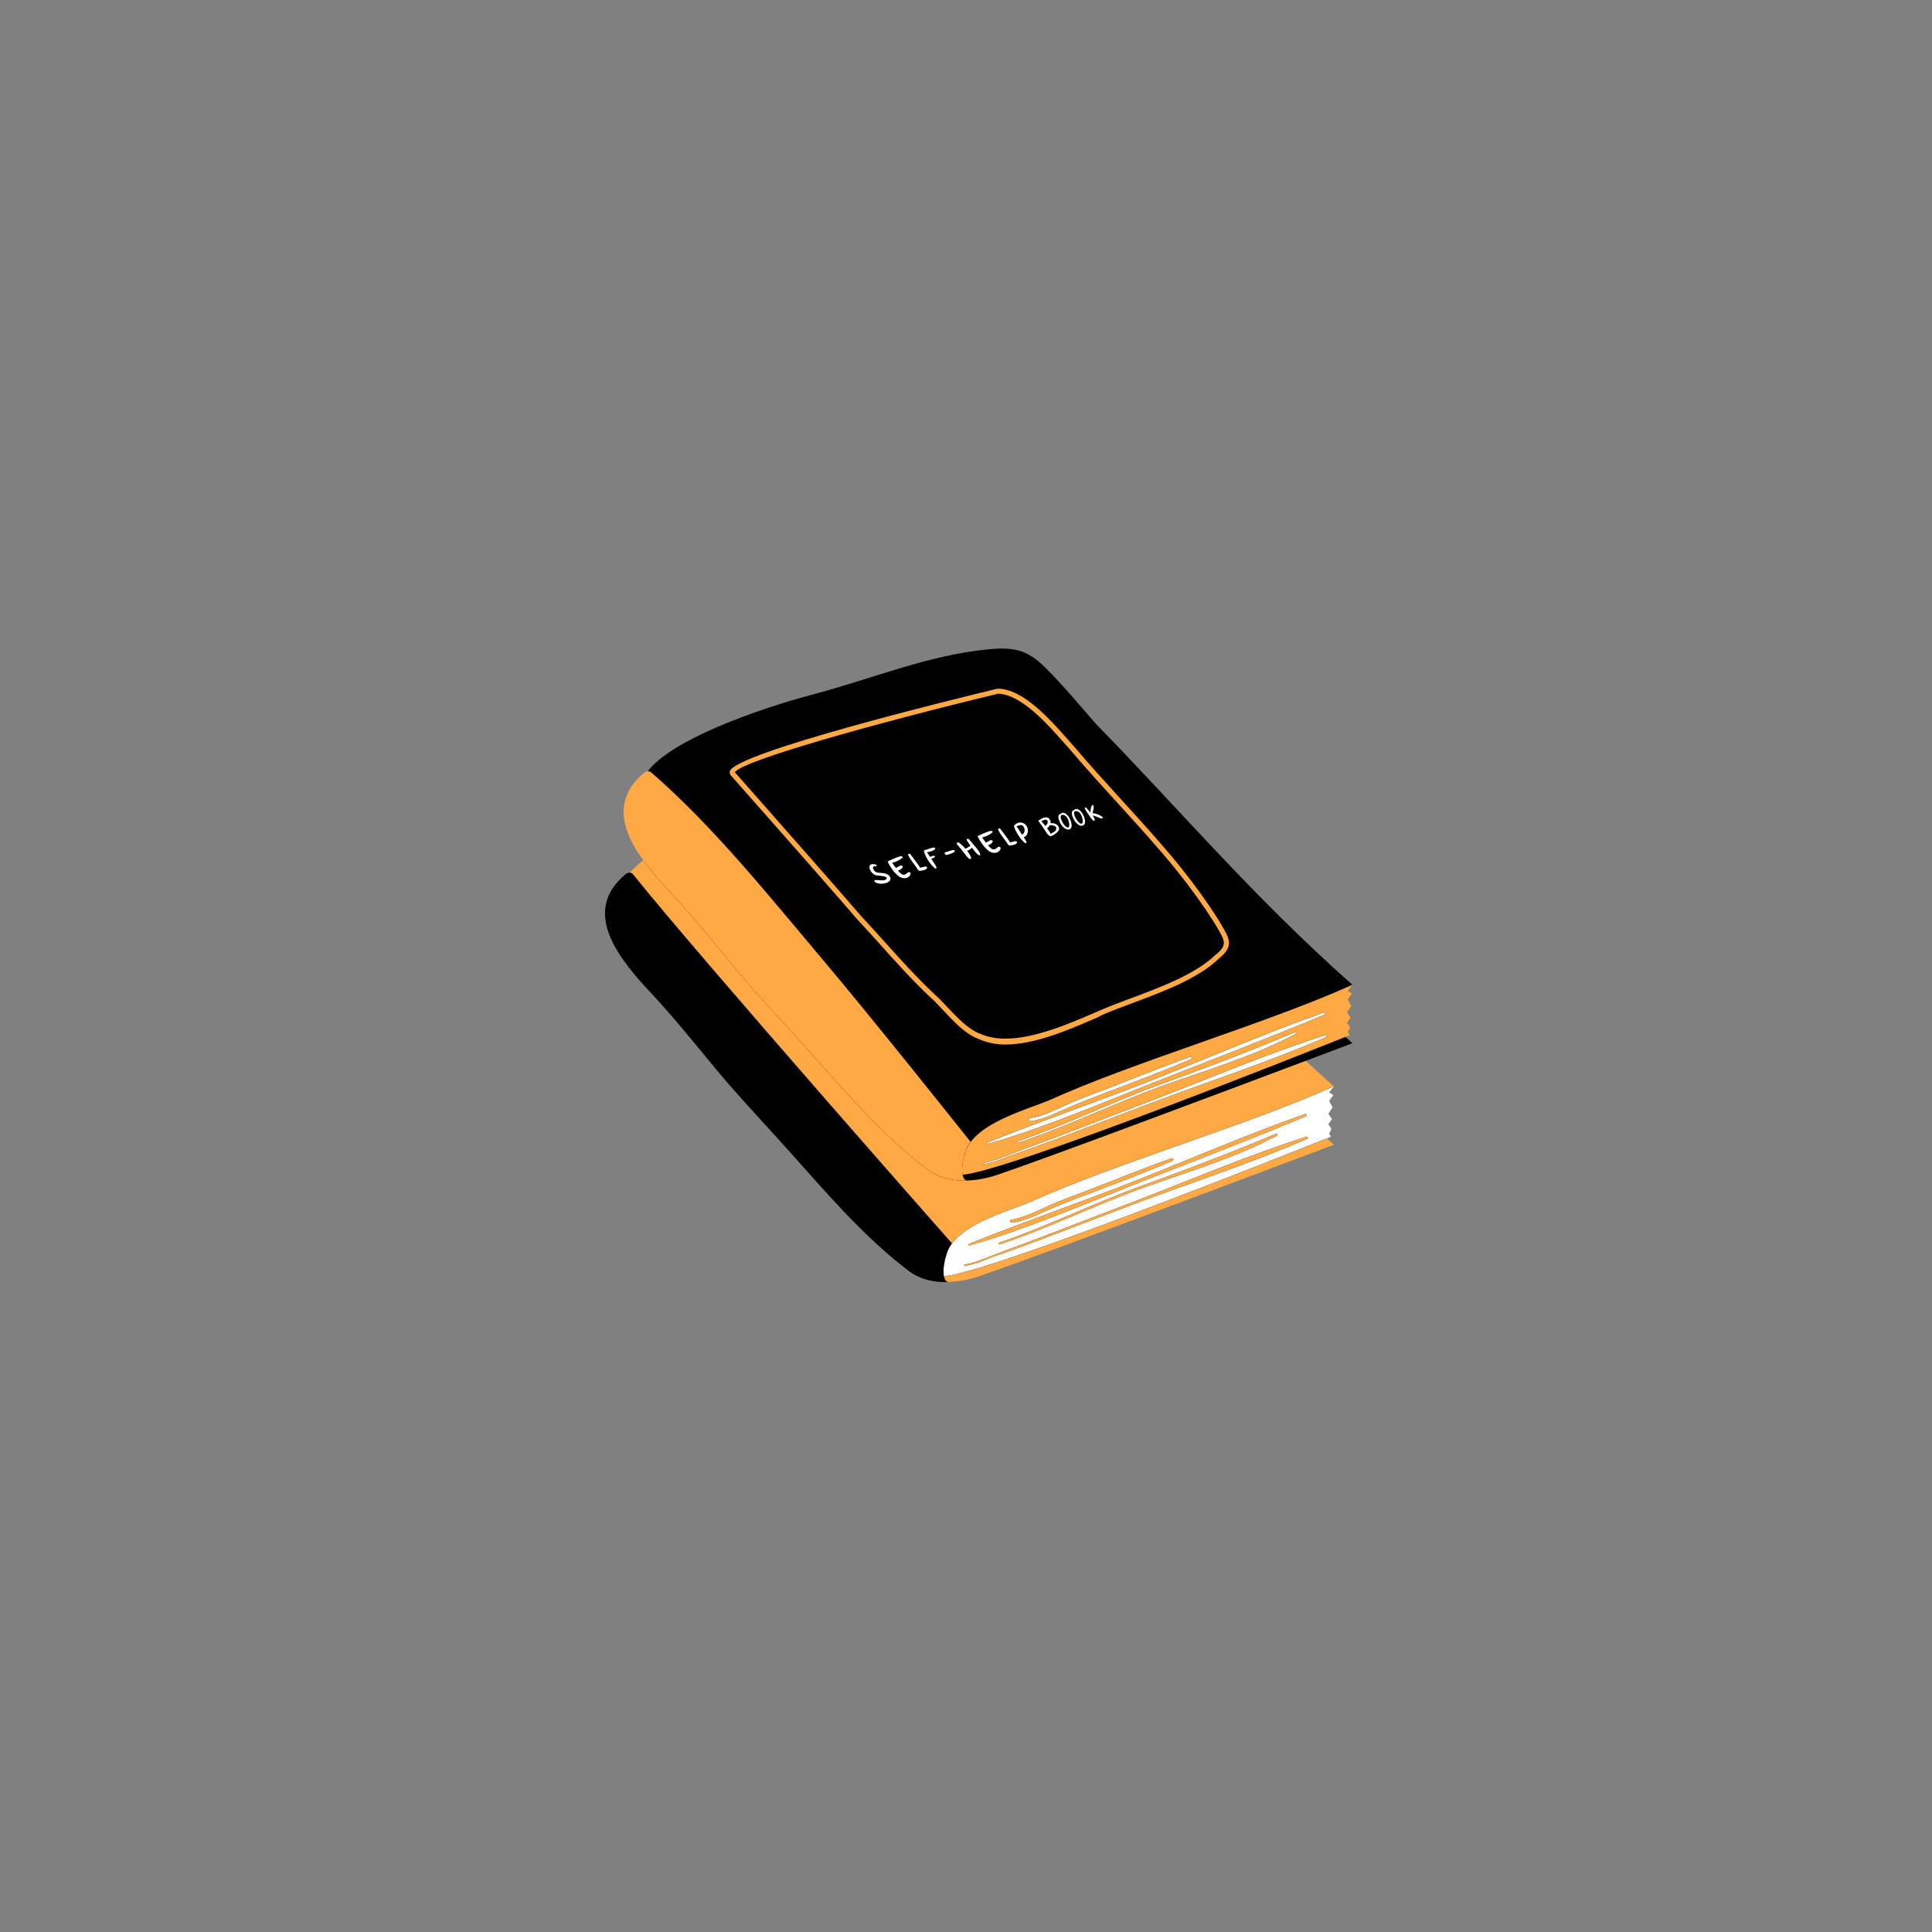 <svg xmlns="http://www.w3.org/2000/svg" xmlns:xlink="http://www.w3.org/1999/xlink" width="500" zoomAndPan="magnify" viewBox="0 0 375 375" height="500" preserveAspectRatio="xMidYMid meet" version="1.0"><rect x="0" y="0" width="375" height="375" fill="#808080" stroke="none"/><defs><clipPath id="id1"><path d="M 117 125.59 L 262.5 125.59 L 262.5 249 L 117 249 Z M 117 125.59 " clip-rule="nonzero"/></clipPath><clipPath id="id2"><path d="M 186 191 L 262.5 191 L 262.5 229 L 186 229 Z M 186 191 " clip-rule="nonzero"/></clipPath></defs><g clip-path="url(#id1)"><path fill="#000000" d="M 262.5 202.488 L 261.156 201.258 C 261.109 201.277 261.059 201.301 261.008 201.32 L 260.891 201.211 L 261.754 200.867 L 261.426 200.367 L 261.883 199.438 L 261.27 198.504 L 261.98 197.492 L 261.27 196.488 L 262.109 195.234 L 261.422 193.984 L 262.199 192.895 L 261.383 192.379 L 262.227 191.266 C 262.316 191.227 262.41 191.184 262.5 191.145 C 243.195 174.043 229.398 157.586 212.75 140.539 C 209.484 136.809 206.312 132.969 202.785 129.477 C 199.258 125.98 196.52 125.582 191.77 126.039 C 180.211 127.148 169.168 131.773 158.008 134.73 C 146.402 137.809 130.234 143.699 125.75 149.695 C 125.809 149.695 125.867 149.703 125.922 149.711 C 125.902 149.734 125.883 149.762 125.867 149.785 L 125.824 149.84 L 125.754 149.84 C 125.535 149.844 125.316 149.934 125.117 150.098 C 119.965 154.406 119.91 159.898 124.965 166.895 L 125.043 167.004 L 124.938 167.09 C 124.027 167.836 123.176 168.613 122.406 169.398 C 122.348 169.387 122.289 169.379 122.227 169.379 C 121.949 169.371 121.656 169.488 121.414 169.688 C 112.508 177.129 120.484 186.457 126.488 192.883 C 130.91 197.613 134.895 202.617 139.031 207.594 C 143.645 213.145 148.68 218.395 153.48 223.781 C 160.133 231.242 167.07 239.309 174.938 245.562 C 175.207 245.777 175.508 246.016 175.832 246.258 C 179.363 249.336 184.191 248.832 184.191 248.832 C 184.168 248.836 184.145 248.832 184.117 248.828 C 183.98 248.824 183.863 248.781 183.758 248.715 C 183.922 248.707 184.047 248.699 184.113 248.695 L 184.113 248.684 C 185.961 248.645 187.941 248.273 189.996 247.578 C 202.285 243.41 254.75 223.602 258.613 222.141 L 257.273 220.914 L 258.141 220.57 L 257.812 220.07 L 258.27 219.141 L 257.656 218.207 L 258.363 217.195 L 257.656 216.191 L 258.496 214.941 L 257.809 213.691 L 258.586 212.598 L 257.77 212.086 L 258.691 210.867 C 256.93 209.309 255.129 207.676 253.34 206.012 L 253.285 205.965 C 253.336 205.945 253.387 205.926 253.434 205.906 C 258.949 203.828 262.5 202.488 262.5 202.488 " fill-opacity="1" fill-rule="nonzero"/></g><path fill="#ffffff" d="M 191.723 221.742 C 191.555 221.812 191.617 222.074 191.801 222.023 C 202.934 218.812 213.785 214.129 224.555 209.887 C 235.395 205.617 246.312 201.477 257.051 196.961 C 257.309 196.852 257.211 196.438 256.934 196.531 C 245.949 200.398 235.219 205.035 224.402 209.332 C 213.574 213.629 202.512 217.371 191.723 221.742 " fill-opacity="1" fill-rule="nonzero"/><path fill="#ffffff" d="M 223.629 213.57 C 217.98 215.742 212.324 217.883 206.684 220.066 C 204.129 221.051 201.566 222.012 198.988 222.938 C 196.293 223.91 193.633 225.203 190.82 225.781 C 190.711 225.805 190.734 225.988 190.844 225.977 C 193.148 225.707 195.188 224.621 197.355 223.879 C 200.238 222.902 203.09 221.84 205.934 220.762 C 211.574 218.633 217.199 216.465 222.836 214.332 C 234.316 209.988 246.102 206.203 257.363 201.316 C 257.586 201.219 257.426 200.855 257.195 200.926 C 245.836 204.555 234.754 209.289 223.629 213.57 " fill-opacity="1" fill-rule="nonzero"/><path fill="#ffffff" d="M 197.668 221.809 C 207.047 218.699 215.953 214.285 225.25 210.918 C 233.996 207.754 243.223 205.102 251.457 200.711 C 251.645 200.609 251.512 200.273 251.309 200.359 C 242.66 203.996 233.953 207.305 225.137 210.496 C 215.832 213.867 206.945 218.336 197.582 221.5 C 197.387 221.566 197.469 221.875 197.668 221.809 " fill-opacity="1" fill-rule="nonzero"/><path fill="#ffffff" d="M 200.062 217.621 C 202.152 217.301 204.051 216.488 205.961 215.617 C 208.77 214.344 211.617 213.25 214.5 212.156 C 220.102 210.027 225.738 207.93 231.246 205.566 C 231.5 205.457 231.316 205.027 231.059 205.121 C 225.426 207.094 219.898 209.379 214.324 211.52 C 212.145 212.355 209.934 213.121 207.801 214.066 C 205.211 215.207 202.723 216.574 199.902 217.047 C 199.523 217.109 199.688 217.68 200.062 217.621 " fill-opacity="1" fill-rule="nonzero"/><path fill="#ffffff" d="M 170.941 169.426 C 170.5 169.391 170.129 169.426 169.785 169.09 C 169.434 168.754 169.199 168 169.953 168.137 C 170.211 168.188 170.234 167.871 169.977 167.805 C 169.293 167.637 168.711 167.684 168.762 168.387 C 168.805 168.922 169.332 169.695 170.004 169.887 C 170.359 169.984 172.465 170 172.078 170.57 C 171.691 171.133 170.547 170.746 169.91 170.816 C 169.746 170.836 169.637 170.988 169.777 171.133 C 170.578 171.961 173.387 171.43 172.758 170.223 C 172.418 169.574 171.617 169.48 170.941 169.426 " fill-opacity="1" fill-rule="nonzero"/><path fill="#ffffff" d="M 176.289 169.301 C 176.031 169.449 175.742 169.828 175.367 169.789 C 174.988 169.742 174.652 169.371 174.426 169.129 C 174.379 169.078 174.344 169.027 174.301 168.98 C 174.695 168.855 175.059 168.633 175.211 168.32 C 175.312 168.105 174.977 167.918 174.773 168.012 C 174.469 168.148 174.184 168.316 173.895 168.473 C 173.648 168.145 173.418 167.805 173.168 167.477 C 173.922 167.293 174.703 166.918 175.164 166.48 C 175.266 166.387 175.121 166.18 174.953 166.191 C 174.531 166.227 174.168 166.375 173.812 166.531 C 173.344 166.734 172.848 166.918 172.402 167.148 C 172.277 167.215 172.305 167.363 172.398 167.469 C 172.402 167.477 172.402 167.484 172.406 167.492 C 172.898 168.398 173.523 169.383 174.438 170.07 C 175.398 170.797 176.574 170.465 176.758 169.566 C 176.801 169.359 176.457 169.203 176.289 169.301 " fill-opacity="1" fill-rule="nonzero"/><path fill="#ffffff" d="M 189.871 162.574 C 190.367 163.477 190.992 164.465 191.906 165.152 C 192.863 165.879 194.043 165.547 194.227 164.648 C 194.27 164.438 193.926 164.281 193.758 164.379 C 193.5 164.527 193.211 164.91 192.832 164.867 C 192.457 164.824 192.121 164.453 191.891 164.207 C 191.848 164.16 191.809 164.109 191.766 164.059 C 192.16 163.938 192.527 163.711 192.676 163.398 C 192.777 163.188 192.441 163 192.242 163.09 C 191.938 163.23 191.652 163.395 191.359 163.555 C 191.117 163.223 190.883 162.887 190.637 162.555 C 191.391 162.371 192.172 162 192.629 161.562 C 192.73 161.465 192.586 161.258 192.418 161.273 C 191.996 161.305 191.633 161.457 191.277 161.609 C 190.809 161.816 190.316 162 189.867 162.23 C 189.742 162.293 189.77 162.441 189.863 162.551 C 189.867 162.559 189.867 162.566 189.871 162.574 " fill-opacity="1" fill-rule="nonzero"/><path fill="#ffffff" d="M 179.582 168.188 C 179.238 168.242 178.941 168.367 178.605 168.43 C 178.039 167.539 177.352 166.672 176.703 165.82 C 176.52 165.582 176.18 165.77 176.281 165.996 C 176.727 166.98 177.605 167.867 178.172 168.82 C 178.238 168.93 178.391 169.031 178.531 169.02 C 179.051 168.98 179.621 168.898 179.914 168.547 C 180.055 168.375 179.812 168.148 179.582 168.188 " fill-opacity="1" fill-rule="nonzero"/><path fill="#ffffff" d="M 180.797 166.762 C 180.777 166.734 180.762 166.707 180.746 166.684 C 181.004 166.617 181.254 166.52 181.434 166.379 C 181.539 166.301 181.469 166.078 181.277 166.102 C 181.004 166.129 180.77 166.238 180.523 166.324 C 180.332 166.016 180.141 165.715 179.914 165.426 C 180.492 165.352 181.152 165.16 181.5 164.828 C 181.617 164.715 181.453 164.492 181.266 164.504 C 180.953 164.52 180.676 164.633 180.402 164.727 C 180.102 164.832 179.789 164.91 179.484 165.008 C 179.402 165.035 179.371 165.094 179.363 165.16 C 179.34 165.191 179.328 165.23 179.344 165.277 C 179.656 166.332 180.469 167.688 181.434 168.516 C 181.629 168.684 181.855 168.492 181.77 168.316 C 181.516 167.777 181.129 167.277 180.797 166.762 " fill-opacity="1" fill-rule="nonzero"/><path fill="#ffffff" d="M 195.641 163.902 C 195.707 164.012 195.855 164.113 195.996 164.102 C 196.516 164.059 197.09 163.977 197.379 163.625 C 197.52 163.457 197.281 163.23 197.047 163.266 C 196.703 163.32 196.41 163.449 196.07 163.512 C 195.508 162.621 194.82 161.754 194.172 160.898 C 193.988 160.66 193.645 160.848 193.75 161.074 C 194.191 162.062 195.074 162.949 195.641 163.902 " fill-opacity="1" fill-rule="nonzero"/><path fill="#ffffff" d="M 198.352 160.191 C 198.621 160.262 198.762 160.59 198.82 160.781 C 198.906 161.09 198.879 161.391 198.75 161.652 C 198.672 161.816 198.527 161.914 198.359 161.988 C 198.328 161.941 198.293 161.891 198.262 161.84 C 197.953 161.359 197.676 160.863 197.301 160.41 C 197.609 160.258 197.953 160.086 198.352 160.191 Z M 198.898 163.594 C 199.098 163.762 199.32 163.57 199.238 163.395 C 199.094 163.09 198.906 162.797 198.711 162.508 C 199.418 162.32 199.652 161.352 199.445 160.723 C 199.305 160.293 198.965 159.855 198.438 159.699 C 197.812 159.512 197.246 159.812 196.922 160.184 C 196.84 160.199 196.781 160.262 196.809 160.355 C 197.121 161.414 197.938 162.77 198.898 163.594 " fill-opacity="1" fill-rule="nonzero"/><path fill="#ffffff" d="M 183.789 165.926 C 184.324 165.777 184.93 165.652 185.285 165.281 C 185.414 165.148 185.199 164.961 185.02 164.992 C 184.492 165.082 184.008 165.281 183.508 165.426 C 183.16 165.527 183.438 166.023 183.789 165.926 " fill-opacity="1" fill-rule="nonzero"/><path fill="#ffffff" d="M 186.965 165.336 C 187.312 165.793 187.613 166.281 188.09 166.66 C 188.277 166.809 188.547 166.684 188.496 166.496 C 188.371 166.023 188.043 165.574 187.711 165.148 C 188.09 165.008 188.418 164.797 188.656 164.52 C 188.676 164.539 188.688 164.559 188.703 164.578 C 189.098 165.062 189.434 165.68 190.031 166.004 C 190.129 166.055 190.258 166 190.258 165.914 C 190.246 165.438 189.855 165.027 189.523 164.613 C 189.062 164.039 188.578 163.477 188.09 162.918 C 187.895 162.691 187.52 162.852 187.656 163.098 C 187.863 163.465 188.113 163.812 188.375 164.156 C 188.031 164.336 187.746 164.578 187.383 164.738 C 187.031 164.316 186.648 163.902 186.168 163.586 C 185.863 163.387 185.566 163.641 185.773 163.902 C 186.168 164.387 186.598 164.844 186.965 165.336 " fill-opacity="1" fill-rule="nonzero"/><path fill="#ffffff" d="M 203.352 159.434 C 203.398 159.684 203.25 159.938 203.113 160.121 C 203.055 160.195 202.969 160.254 202.891 160.312 C 202.652 159.992 202.395 159.676 202.109 159.379 C 202.512 159.215 203.238 158.824 203.352 159.434 Z M 203.68 160.332 C 203.715 160.277 203.746 160.219 203.773 160.156 C 204.367 160.152 205.211 160.312 205 160.969 C 204.855 161.418 204.359 161.621 203.922 161.84 C 203.793 161.465 203.453 161.082 203.215 160.75 C 203.422 160.676 203.578 160.48 203.68 160.332 Z M 202.766 161.07 C 203.012 161.449 203.215 161.887 203.617 162.164 C 203.652 162.246 203.734 162.316 203.844 162.309 C 204.273 162.266 204.656 161.977 204.953 161.754 C 205.25 161.531 205.637 161.16 205.57 160.754 C 205.453 160.043 204.582 159.668 203.902 159.793 C 203.934 159.605 203.926 159.41 203.844 159.223 C 203.426 158.234 202.258 158.742 201.789 159.164 C 201.629 159.152 201.488 159.254 201.598 159.406 C 201.992 159.961 202.398 160.508 202.766 161.07 " fill-opacity="1" fill-rule="nonzero"/><path fill="#ffffff" d="M 206.02 158.191 C 206.031 158.191 206.043 158.199 206.055 158.195 C 207.145 157.918 207.688 159.75 207.523 160.359 C 207.348 161.027 206.605 160.219 206.402 159.902 C 206.137 159.484 205.617 158.551 206.02 158.191 Z M 207.836 160.789 C 208.516 160.043 207.039 157 205.867 157.938 C 205.848 157.949 205.848 157.969 205.84 157.988 C 204.988 158.191 205.672 159.594 206.023 160.121 C 206.398 160.68 207.293 161.395 207.836 160.789 " fill-opacity="1" fill-rule="nonzero"/><path fill="#ffffff" d="M 208.625 157.461 C 208.637 157.461 208.648 157.465 208.66 157.461 C 209.754 157.188 210.293 159.016 210.133 159.625 C 209.953 160.293 209.211 159.484 209.008 159.164 C 208.742 158.754 208.227 157.816 208.625 157.461 Z M 210.441 160.059 C 211.121 159.309 209.645 156.27 208.469 157.203 C 208.453 157.219 208.453 157.234 208.445 157.254 C 207.594 157.457 208.277 158.859 208.625 159.383 C 209 159.945 209.895 160.66 210.441 160.059 " fill-opacity="1" fill-rule="nonzero"/><path fill="#ffffff" d="M 211.328 158.164 C 211.582 158.52 211.793 158.926 212.145 159.23 C 212.254 159.328 212.508 159.352 212.492 159.184 C 212.469 158.859 212.289 158.574 212.078 158.285 C 212.348 158.344 212.605 158.426 212.871 158.527 C 213.191 158.648 213.496 158.82 213.836 158.871 C 214.004 158.891 214.133 158.75 214 158.613 C 213.555 158.16 212.703 157.914 212.062 157.82 C 212.176 157.363 212.34 156.887 212.262 156.41 C 212.242 156.293 212.023 156.215 211.957 156.316 C 211.695 156.699 211.668 157.25 211.668 157.754 C 211.414 157.43 211.152 157.105 210.867 156.801 C 210.711 156.637 210.496 156.758 210.566 156.926 C 210.738 157.363 211.043 157.758 211.328 158.164 " fill-opacity="1" fill-rule="nonzero"/><path fill="#ffffff" d="M 253.75 221.023 C 242.484 225.906 230.703 229.695 219.223 234.035 C 213.582 236.168 207.961 238.336 202.32 240.469 C 199.477 241.543 196.625 242.605 193.742 243.586 C 191.574 244.328 189.535 245.414 187.234 245.684 C 187.121 245.695 187.098 245.508 187.207 245.488 C 190.02 244.91 192.68 243.613 195.375 242.645 C 197.953 241.719 200.516 240.754 203.07 239.77 C 208.711 237.59 214.367 235.445 220.016 233.273 C 231.145 228.996 242.223 224.262 253.586 220.633 C 253.812 220.559 253.973 220.926 253.75 221.023 Z M 247.844 220.414 C 239.609 224.805 230.383 227.457 221.637 230.625 C 212.34 233.988 203.434 238.402 194.055 241.516 C 193.855 241.578 193.773 241.27 193.969 241.207 C 203.332 238.039 212.219 233.574 221.523 230.203 C 230.34 227.008 239.051 223.699 247.695 220.066 C 247.898 219.98 248.031 220.312 247.844 220.414 Z M 188.109 241.449 C 198.898 237.074 209.961 233.336 220.785 229.035 C 231.605 224.738 242.336 220.102 253.32 216.238 C 253.598 216.141 253.695 216.559 253.438 216.664 C 242.699 221.18 231.781 225.32 220.938 229.594 C 210.172 233.836 199.32 238.516 188.188 241.73 C 188.004 241.781 187.941 241.516 188.109 241.449 Z M 196.289 236.754 C 199.109 236.281 201.598 234.91 204.184 233.77 C 206.32 232.828 208.531 232.059 210.711 231.223 C 216.285 229.086 221.812 226.797 227.445 224.824 C 227.703 224.734 227.887 225.164 227.633 225.27 C 222.121 227.633 216.488 229.73 210.887 231.859 C 208.004 232.953 205.152 234.047 202.348 235.324 C 200.438 236.191 198.539 237.004 196.449 237.328 C 196.074 237.383 195.91 236.816 196.289 236.754 Z M 257.98 212.047 L 258.887 210.848 C 242.418 218.301 216.59 225.773 200.125 233.227 C 195.773 235.09 184.898 237.887 183.656 243.789 C 183.648 243.777 183.641 243.766 183.633 243.758 C 183.5 244.211 183.375 244.742 183.266 245.363 C 183.117 246.223 183.09 247.074 183.215 247.723 C 192.125 247.035 250 223.984 257.543 220.965 C 258.074 220.754 258.355 220.641 258.355 220.641 L 257.98 220.059 L 258.438 219.129 L 257.832 218.211 L 258.543 217.195 L 257.832 216.188 L 258.664 214.945 L 257.98 213.699 L 258.793 212.559 L 257.98 212.047 " fill-opacity="1" fill-rule="nonzero"/><path fill="#ffa945" d="M 183.215 247.723 C 183.344 248.371 183.633 248.809 184.117 248.828 C 185.867 248.793 187.836 248.461 190.043 247.711 C 202.891 243.359 258.887 222.195 258.887 222.195 L 257.543 220.965 C 250 223.98 192.125 247.035 183.215 247.723 " fill-opacity="1" fill-rule="nonzero"/><path fill="#ffa945" d="M 193.66 228.008 C 191.457 228.754 189.488 229.086 187.742 229.125 C 187.766 229.125 187.785 229.129 187.805 229.129 C 187.805 229.129 182.973 229.633 179.445 226.551 C 179.121 226.309 178.82 226.074 178.551 225.859 C 170.684 219.605 163.746 211.539 157.094 204.078 C 152.289 198.688 147.258 193.441 142.645 187.891 C 138.508 182.914 134.523 177.91 130.102 173.18 C 128.363 171.316 126.457 169.211 124.844 166.977 C 123.914 167.738 123.035 168.539 122.227 169.379 C 122.465 169.383 122.691 169.477 122.863 169.688 C 136.238 186.352 184.793 241.359 184.793 241.359 C 184.793 241.359 184.168 241.898 183.633 243.758 C 183.641 243.766 183.648 243.777 183.656 243.789 C 184.898 237.887 195.773 235.09 200.125 233.227 C 216.59 225.777 242.418 218.301 258.887 210.852 C 257.02 209.195 255.207 207.547 253.434 205.906 C 237.039 212.078 203.27 224.75 193.66 228.008 " fill-opacity="1" fill-rule="nonzero"/><path fill="#ffa945" d="M 188.188 241.73 C 199.32 238.516 210.172 233.836 220.938 229.594 C 231.781 225.32 242.699 221.18 253.438 216.664 C 253.695 216.559 253.598 216.141 253.32 216.238 C 242.336 220.102 231.605 224.738 220.785 229.035 C 209.961 233.336 198.898 237.074 188.109 241.449 C 187.941 241.516 188.004 241.781 188.188 241.73 " fill-opacity="1" fill-rule="nonzero"/><path fill="#ffa945" d="M 187.234 245.68 C 189.535 245.414 191.574 244.324 193.742 243.586 C 196.625 242.605 199.477 241.543 202.32 240.469 C 207.961 238.336 213.582 236.168 219.223 234.035 C 230.703 229.695 242.484 225.906 253.75 221.02 C 253.973 220.926 253.812 220.559 253.586 220.633 C 242.223 224.262 231.145 228.996 220.016 233.273 C 214.367 235.445 208.711 237.586 203.07 239.77 C 200.516 240.754 197.953 241.719 195.375 242.645 C 192.68 243.613 190.02 244.91 187.207 245.488 C 187.098 245.508 187.121 245.695 187.234 245.68 " fill-opacity="1" fill-rule="nonzero"/><path fill="#ffa945" d="M 247.695 220.066 C 239.051 223.699 230.34 227.008 221.523 230.203 C 212.219 233.574 203.332 238.039 193.969 241.203 C 193.773 241.27 193.855 241.578 194.055 241.516 C 203.434 238.402 212.34 233.988 221.637 230.625 C 230.383 227.457 239.609 224.805 247.844 220.414 C 248.031 220.312 247.898 219.98 247.695 220.066 " fill-opacity="1" fill-rule="nonzero"/><path fill="#ffa945" d="M 202.348 235.324 C 205.152 234.047 208.004 232.953 210.887 231.859 C 216.488 229.73 222.121 227.633 227.633 225.27 C 227.887 225.164 227.703 224.734 227.445 224.824 C 221.812 226.797 216.285 229.086 210.711 231.223 C 208.531 232.059 206.32 232.828 204.184 233.77 C 201.598 234.914 199.109 236.281 196.289 236.754 C 195.91 236.816 196.074 237.383 196.449 237.328 C 198.539 237.004 200.438 236.191 202.348 235.324 " fill-opacity="1" fill-rule="nonzero"/><g clip-path="url(#id2)"><path fill="#ffa945" d="M 257.363 201.316 C 246.102 206.203 234.316 209.988 222.836 214.332 C 217.199 216.465 211.574 218.633 205.934 220.762 C 203.09 221.84 200.238 222.902 197.355 223.883 C 195.188 224.621 193.148 225.707 190.844 225.977 C 190.734 225.988 190.711 225.805 190.82 225.781 C 193.633 225.203 196.293 223.91 198.988 222.938 C 201.566 222.012 204.129 221.051 206.684 220.066 C 212.324 217.883 217.98 215.742 223.629 213.57 C 234.754 209.289 245.836 204.555 257.195 200.926 C 257.426 200.855 257.586 201.219 257.363 201.316 Z M 251.457 200.711 C 243.223 205.102 233.996 207.754 225.25 210.918 C 215.957 214.285 207.047 218.695 197.668 221.809 C 197.469 221.875 197.387 221.566 197.582 221.5 C 206.945 218.336 215.832 213.867 225.137 210.496 C 233.953 207.305 242.664 203.996 251.309 200.359 C 251.512 200.273 251.645 200.609 251.457 200.711 Z M 191.723 221.742 C 202.512 217.371 213.574 213.629 224.398 209.332 C 235.219 205.035 245.949 200.398 256.934 196.531 C 257.211 196.438 257.309 196.852 257.051 196.961 C 246.312 201.477 235.395 205.617 224.555 209.887 C 213.785 214.129 202.934 218.812 191.801 222.023 C 191.617 222.074 191.555 221.812 191.723 221.742 Z M 199.902 217.047 C 202.723 216.574 205.211 215.207 207.797 214.066 C 209.934 213.121 212.145 212.355 214.324 211.52 C 219.898 209.379 225.426 207.094 231.059 205.121 C 231.316 205.027 231.5 205.457 231.246 205.566 C 225.734 207.93 220.102 210.027 214.5 212.156 C 211.617 213.25 208.77 214.344 205.961 215.617 C 204.051 216.488 202.152 217.301 200.062 217.621 C 199.688 217.68 199.523 217.109 199.902 217.047 Z M 261.594 192.34 L 262.5 191.145 C 246.031 198.598 220.207 206.07 203.738 213.523 C 199.387 215.387 188.512 218.18 187.27 224.082 C 187.262 224.07 187.254 224.062 187.246 224.051 C 187.113 224.504 186.988 225.035 186.879 225.66 C 186.727 226.52 186.699 227.371 186.828 228.016 C 195.738 227.328 253.613 204.277 261.156 201.258 C 261.688 201.047 261.969 200.934 261.969 200.934 L 261.594 200.355 L 262.051 199.426 L 261.445 198.504 L 262.156 197.492 L 261.445 196.484 L 262.277 195.242 L 261.594 193.992 L 262.406 192.852 L 261.594 192.34 " fill-opacity="1" fill-rule="nonzero"/></g><path fill="#ffa945" d="M 235.719 185.527 C 231.863 189.152 225.258 191.621 219.434 193.797 C 217.402 194.555 215.484 195.27 213.797 195.992 L 212.543 196.531 C 207.602 198.672 200.832 201.598 195.141 201.598 C 193.285 201.598 191.645 201.281 190.234 200.641 C 187.969 199.82 185.785 197.5 183.859 195.453 C 182.984 194.527 182.156 193.648 181.391 192.98 C 177.855 189.652 174.703 186.148 171.656 182.758 C 170.18 181.113 168.652 179.418 167.133 177.801 C 162.312 172.211 154.273 163.055 143.238 150.582 L 142.637 149.906 C 143.887 147.691 169.734 140.43 193.715 134.652 C 198.156 134.703 203.398 140.637 206.535 144.191 C 206.969 144.68 207.367 145.133 207.715 145.516 C 210.742 149.09 213.934 152.594 217.02 155.977 C 220.891 160.223 224.895 164.613 228.523 169.105 C 231.125 172.359 233.586 175.777 235.629 178.984 L 236.109 179.801 C 237.91 182.84 238.281 183.473 235.719 185.527 Z M 236.953 179.305 L 236.465 178.477 C 234.395 175.223 231.914 171.773 229.285 168.492 C 225.637 163.977 221.625 159.574 217.742 155.316 C 214.664 151.938 211.477 148.445 208.449 144.871 C 208.094 144.477 207.699 144.027 207.27 143.543 C 203.797 139.613 198.551 133.676 193.66 133.676 L 193.543 133.688 C 185.082 135.727 142.809 146.082 141.676 149.676 C 141.586 149.965 141.648 150.266 141.852 150.492 L 142.508 151.234 C 153.539 163.703 161.574 172.855 166.406 178.457 C 167.934 180.082 169.453 181.781 170.93 183.422 C 173.992 186.828 177.156 190.359 180.734 193.723 C 181.477 194.375 182.289 195.254 183.148 196.168 C 185.148 198.293 187.418 200.742 189.863 201.629 C 191.371 202.312 193.145 202.746 195.141 202.746 C 201.039 202.746 207.914 199.688 212.934 197.516 L 214.184 196.891 C 215.848 196.176 217.758 195.465 219.777 194.711 C 225.688 192.504 232.391 190 236.355 186.262 C 239.559 183.707 238.797 182.418 236.953 179.305 " fill-opacity="1" fill-rule="nonzero"/><path fill="#ffa945" d="M 126.477 149.984 C 126.25 149.789 126 149.695 125.75 149.695 C 125.5 149.699 125.25 149.797 125.027 149.984 C 118.703 155.27 120.891 161.504 124.844 166.977 C 126.457 169.211 128.363 171.316 130.102 173.18 C 134.523 177.91 138.508 182.914 142.645 187.891 C 147.258 193.441 152.289 198.688 157.094 204.074 C 163.746 211.539 170.684 219.605 178.551 225.859 C 178.82 226.07 179.121 226.309 179.445 226.551 C 182.973 229.633 187.805 229.129 187.805 229.129 C 187.785 229.129 187.766 229.125 187.742 229.125 C 187.25 229.109 186.957 228.672 186.828 228.016 C 186.699 227.371 186.727 226.52 186.879 225.66 C 186.988 225.035 187.113 224.504 187.242 224.051 C 187.777 222.191 188.406 221.652 188.406 221.652 C 188.406 221.652 169.508 197.875 159.684 186.254 C 149.207 173.859 138.715 160.668 126.477 149.984 " fill-opacity="1" fill-rule="nonzero"/></svg>
